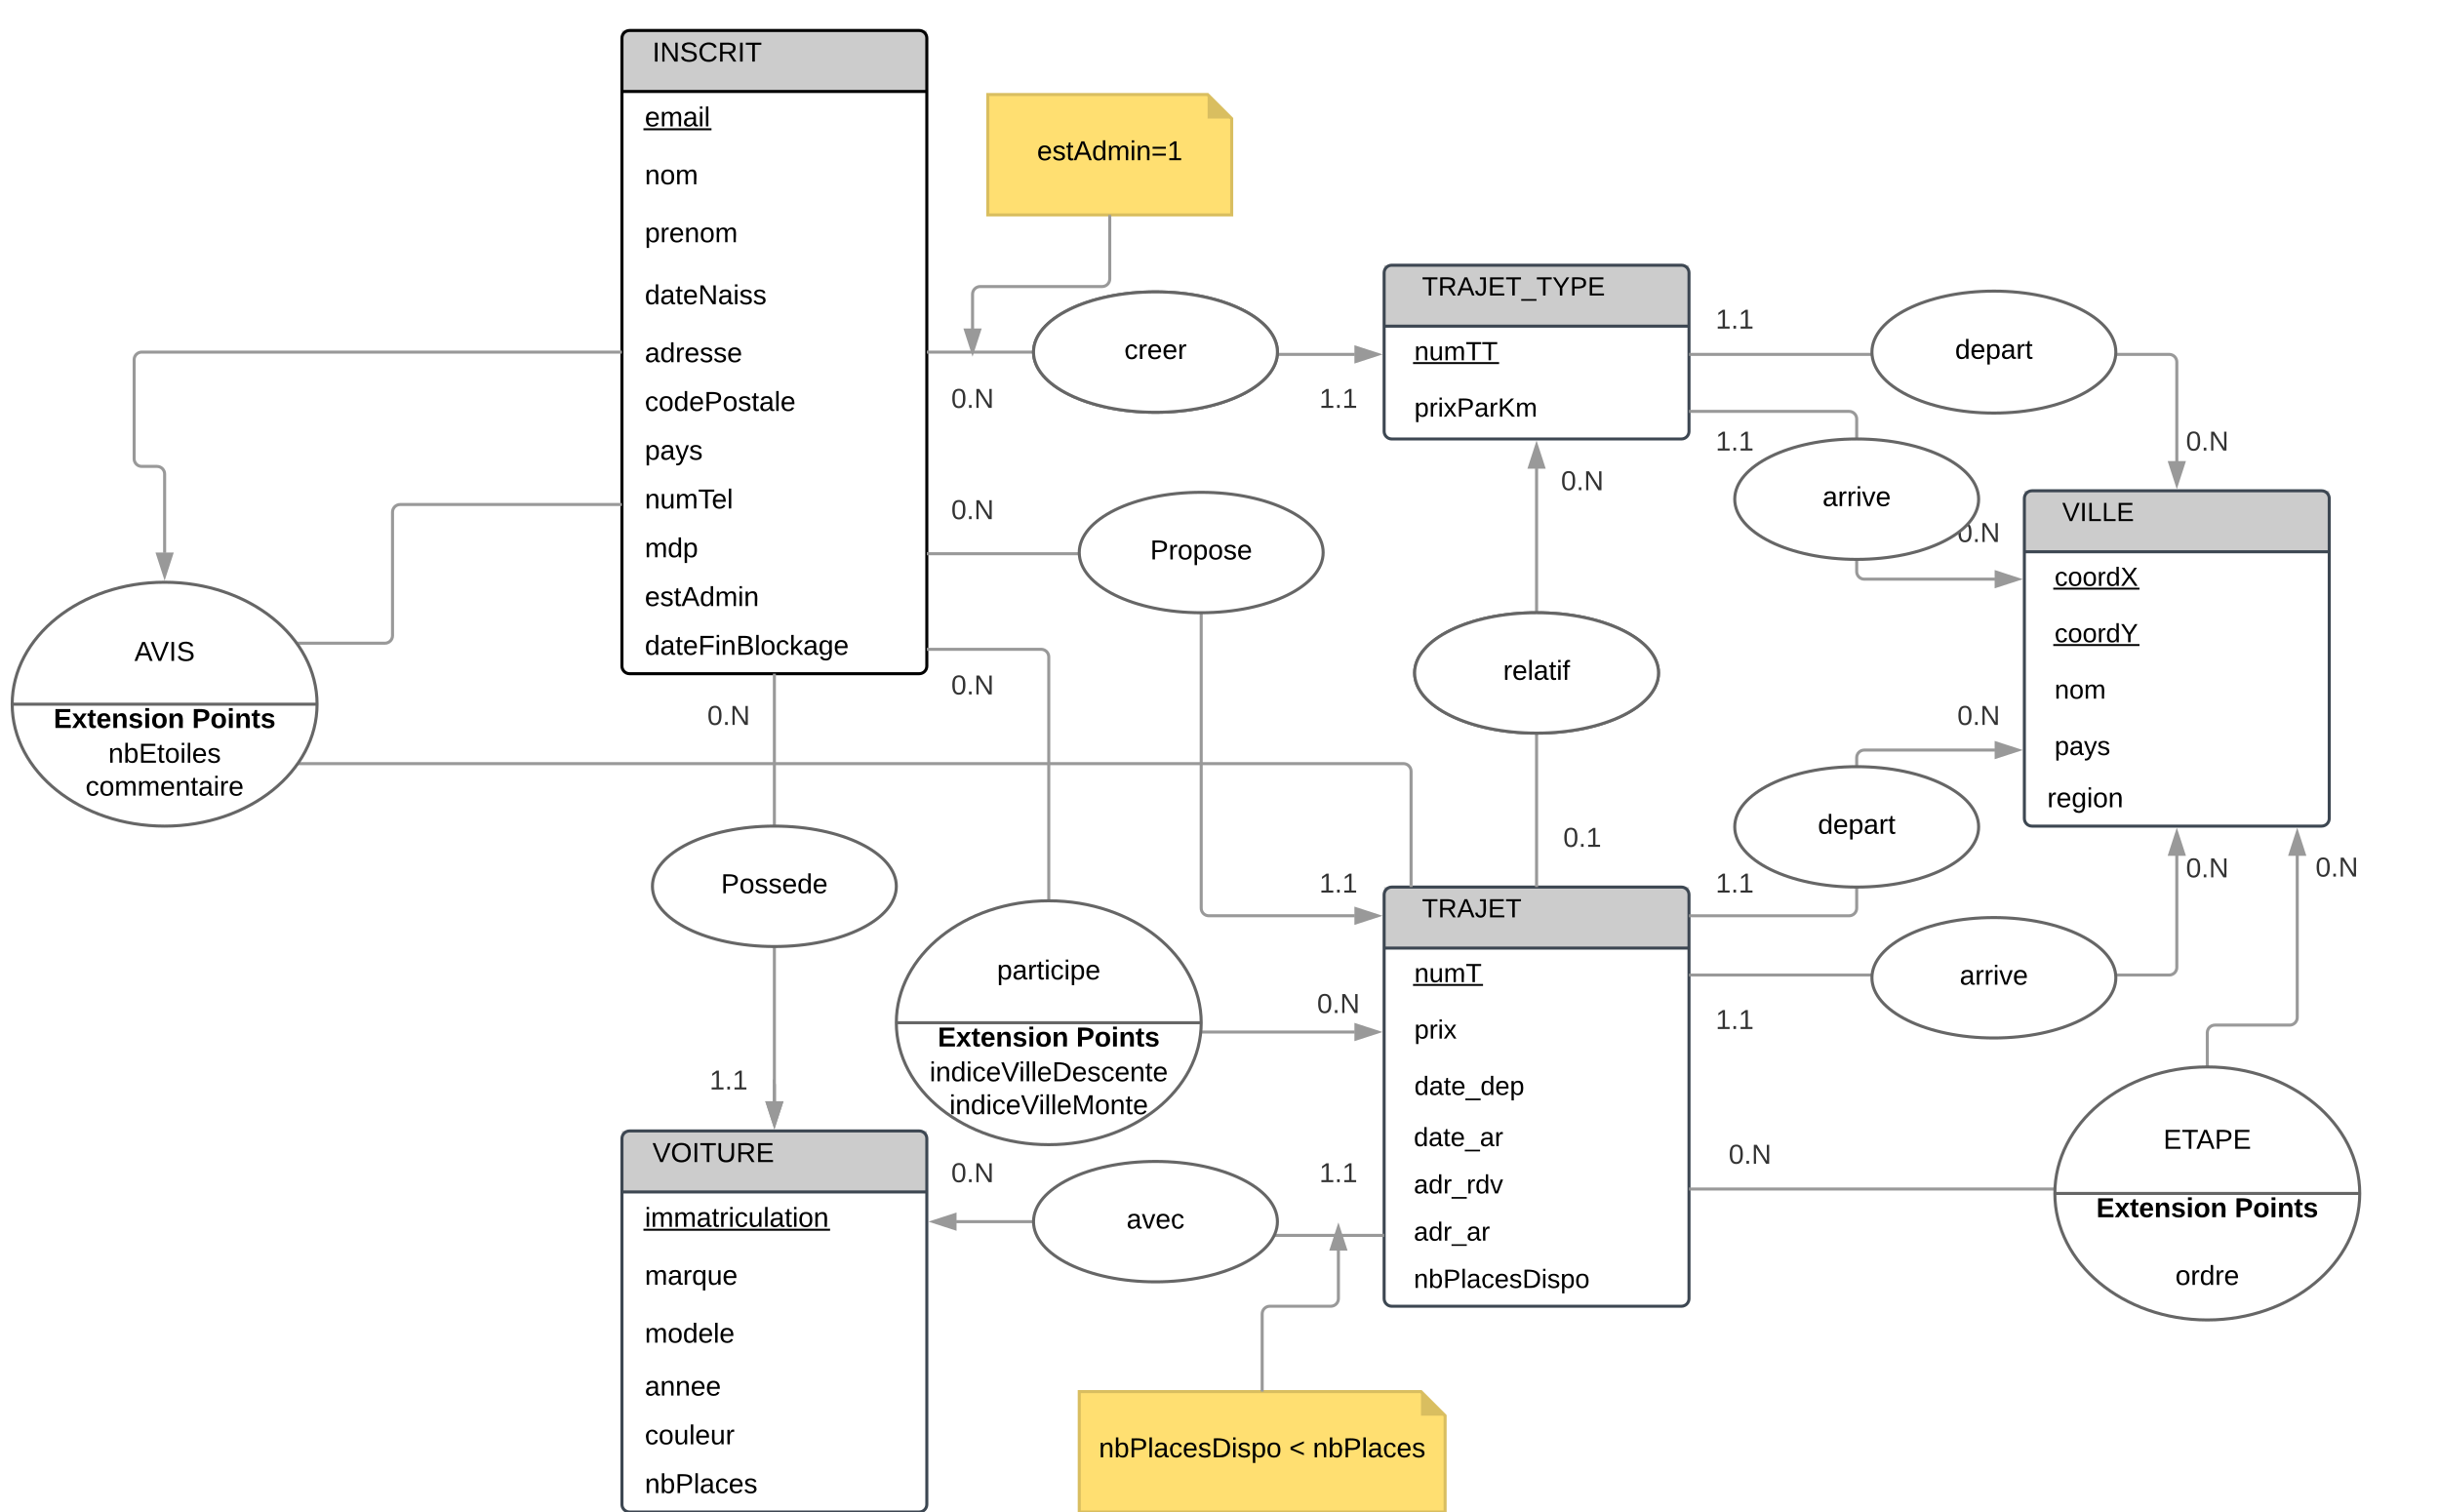 <svg xmlns="http://www.w3.org/2000/svg" xmlns:xlink="http://www.w3.org/1999/xlink" xmlns:lucid="lucid" width="1600" height="992"><g transform="translate(768 0)" lucid:page-tab-id="0_0"><path d="M0 0h448v528H0zM-360 25c0-2.76 2.24-5 5-5h190c2.76 0 5 2.24 5 5v412c0 2.76-2.24 5-5 5h-190c-2.76 0-5-2.24-5-5z" fill="#fff"/><path d="M-360 20h200v40h-200z" fill="#ccc"/><path d="M-360 25c0-2.76 2.24-5 5-5h190c2.76 0 5 2.24 5 5v412c0 2.76-2.24 5-5 5h-190c-2.76 0-5-2.24-5-5zM-360 60h200" stroke="#000" stroke-width="2" fill="none"/><use xlink:href="#a" transform="matrix(1,0,0,1,-350,20) translate(10 20.4)"/><use xlink:href="#b" transform="matrix(1,0,0,1,-355,62.5) translate(10 20.4)"/><use xlink:href="#c" transform="matrix(1,0,0,1,-355,100.5) translate(10 20.4)"/><use xlink:href="#d" transform="matrix(1,0,0,1,-355,138.5) translate(10 20.4)"/><use xlink:href="#e" transform="matrix(1,0,0,1,-355,176.5) translate(10 23.1)"/><use xlink:href="#f" transform="matrix(1,0,0,1,-355,214.5) translate(10 23.1)"/><use xlink:href="#g" transform="matrix(1,0,0,1,-355,252.5) translate(0 17.1)"/><use xlink:href="#h" transform="matrix(1,0,0,1,-355,252.5) translate(10 17.1)"/><use xlink:href="#g" transform="matrix(1,0,0,1,-355,284.5) translate(0 17.1)"/><use xlink:href="#i" transform="matrix(1,0,0,1,-355,284.5) translate(10 17.1)"/><use xlink:href="#g" transform="matrix(1,0,0,1,-355,316.5) translate(0 17.1)"/><use xlink:href="#j" transform="matrix(1,0,0,1,-355,316.5) translate(10 17.1)"/><use xlink:href="#g" transform="matrix(1,0,0,1,-355,348.5) translate(0 17.1)"/><use xlink:href="#k" transform="matrix(1,0,0,1,-355,348.5) translate(10 17.1)"/><use xlink:href="#g" transform="matrix(1,0,0,1,-355,380.5) translate(0 17.1)"/><use xlink:href="#l" transform="matrix(1,0,0,1,-355,380.5) translate(10 17.1)"/><use xlink:href="#g" transform="matrix(1,0,0,1,-355,412.5) translate(0 17.1)"/><use xlink:href="#m" transform="matrix(1,0,0,1,-355,412.5) translate(10 17.1)"/><path d="M140 587c0-2.76 2.24-5 5-5h190c2.76 0 5 2.24 5 5v265c0 2.76-2.24 5-5 5H145c-2.76 0-5-2.24-5-5z" fill="#fff"/><path d="M140 582h200v40H140z" fill="#ccc"/><path d="M140 587c0-2.76 2.24-5 5-5h190c2.76 0 5 2.24 5 5v265c0 2.76-2.24 5-5 5H145c-2.76 0-5-2.24-5-5zM140 622h200" stroke="#3d4752" stroke-width="2" fill="none"/><use xlink:href="#n" transform="matrix(1,0,0,1,150,582) translate(10 19.867)"/><use xlink:href="#o" transform="matrix(1,0,0,1,150,582) translate(14.815 19.867)"/><use xlink:href="#p" transform="matrix(1,0,0,1,145,624.5) translate(10 19.867)"/><use xlink:href="#q" transform="matrix(1,0,0,1,145,624.5) translate(14.815 19.867)"/><use xlink:href="#n" transform="matrix(1,0,0,1,145,661.5) translate(10 19.867)"/><use xlink:href="#r" transform="matrix(1,0,0,1,145,661.5) translate(14.815 19.867)"/><use xlink:href="#n" transform="matrix(1,0,0,1,145,698.5) translate(10 19.867)"/><use xlink:href="#s" transform="matrix(1,0,0,1,145,698.5) translate(14.815 19.867)"/><use xlink:href="#t" transform="matrix(1,0,0,1,145,735.5) translate(0 16.467)"/><use xlink:href="#u" transform="matrix(1,0,0,1,145,735.5) translate(14.444 16.467)"/><use xlink:href="#t" transform="matrix(1,0,0,1,145,766.5) translate(0 16.467)"/><use xlink:href="#v" transform="matrix(1,0,0,1,145,766.5) translate(14.444 16.467)"/><use xlink:href="#t" transform="matrix(1,0,0,1,145,797.5) translate(0 16.467)"/><use xlink:href="#w" transform="matrix(1,0,0,1,145,797.5) translate(14.444 16.467)"/><use xlink:href="#t" transform="matrix(1,0,0,1,145,828.5) translate(0 16.467)"/><use xlink:href="#x" transform="matrix(1,0,0,1,145,828.5) translate(14.444 16.467)"/><path d="M140 179c0-2.76 2.24-5 5-5h190c2.76 0 5 2.24 5 5v104c0 2.76-2.24 5-5 5H145c-2.76 0-5-2.24-5-5z" fill="#fff"/><path d="M140 174h200v40H140z" fill="#ccc"/><path d="M140 179c0-2.76 2.24-5 5-5h190c2.76 0 5 2.24 5 5v104c0 2.76-2.24 5-5 5H145c-2.76 0-5-2.24-5-5zM140 214h200" stroke="#3d4752" stroke-width="2" fill="none"/><use xlink:href="#n" transform="matrix(1,0,0,1,150,174) translate(10 19.867)"/><use xlink:href="#y" transform="matrix(1,0,0,1,150,174) translate(14.815 19.867)"/><use xlink:href="#p" transform="matrix(1,0,0,1,145,216.5) translate(10 19.867)"/><use xlink:href="#z" transform="matrix(1,0,0,1,145,216.5) translate(14.815 19.867)"/><use xlink:href="#n" transform="matrix(1,0,0,1,145,253.5) translate(10 19.867)"/><use xlink:href="#A" transform="matrix(1,0,0,1,145,253.5) translate(14.815 19.867)"/><path d="M-360 747c0-2.76 2.24-5 5-5h190c2.76 0 5 2.24 5 5v240c0 2.76-2.24 5-5 5h-190c-2.76 0-5-2.24-5-5z" fill="#fff"/><path d="M-360 742h200v40h-200z" fill="#ccc"/><path d="M-360 747c0-2.76 2.24-5 5-5h190c2.76 0 5 2.24 5 5v240c0 2.76-2.24 5-5 5h-190c-2.76 0-5-2.24-5-5zM-360 782h200" stroke="#3d4752" stroke-width="2" fill="none"/><use xlink:href="#B" transform="matrix(1,0,0,1,-350,742) translate(10 20.4)"/><use xlink:href="#C" transform="matrix(1,0,0,1,-355,784.5) translate(10 20.4)"/><use xlink:href="#D" transform="matrix(1,0,0,1,-355,822.5) translate(10 20.4)"/><use xlink:href="#E" transform="matrix(1,0,0,1,-355,860.5) translate(10 20.4)"/><use xlink:href="#g" transform="matrix(1,0,0,1,-355,898.5) translate(0 17.1)"/><use xlink:href="#F" transform="matrix(1,0,0,1,-355,898.5) translate(10 17.1)"/><use xlink:href="#g" transform="matrix(1,0,0,1,-355,930.5) translate(0 17.1)"/><use xlink:href="#G" transform="matrix(1,0,0,1,-355,930.5) translate(10 17.1)"/><use xlink:href="#g" transform="matrix(1,0,0,1,-355,962.5) translate(0 17.1)"/><use xlink:href="#H" transform="matrix(1,0,0,1,-355,962.5) translate(10 17.1)"/><path d="M560 327c0-2.76 2.24-5 5-5h190c2.76 0 5 2.24 5 5v210c0 2.76-2.24 5-5 5H565c-2.76 0-5-2.24-5-5z" fill="#fff"/><path d="M560 322h200v40H560z" fill="#ccc"/><path d="M560 327c0-2.76 2.24-5 5-5h190c2.76 0 5 2.24 5 5v210c0 2.76-2.24 5-5 5H565c-2.76 0-5-2.24-5-5zM560 362h200" stroke="#3d4752" stroke-width="2" fill="none"/><use xlink:href="#n" transform="matrix(1,0,0,1,570,322) translate(10 19.867)"/><use xlink:href="#I" transform="matrix(1,0,0,1,570,322) translate(14.815 19.867)"/><use xlink:href="#p" transform="matrix(1,0,0,1,565,364.5) translate(10 19.867)"/><use xlink:href="#J" transform="matrix(1,0,0,1,565,364.5) translate(14.815 19.867)"/><use xlink:href="#p" transform="matrix(1,0,0,1,565,401.5) translate(10 19.867)"/><use xlink:href="#K" transform="matrix(1,0,0,1,565,401.5) translate(14.815 19.867)"/><use xlink:href="#n" transform="matrix(1,0,0,1,565,438.5) translate(10 19.867)"/><use xlink:href="#L" transform="matrix(1,0,0,1,565,438.5) translate(14.815 19.867)"/><use xlink:href="#n" transform="matrix(1,0,0,1,565,475.5) translate(10 19.867)"/><use xlink:href="#M" transform="matrix(1,0,0,1,565,475.5) translate(14.815 19.867)"/><use xlink:href="#g" transform="matrix(1,0,0,1,565,512.5) translate(0 17.1)"/><use xlink:href="#N" transform="matrix(1,0,0,1,565,512.5) translate(10 17.1)"/><path d="M-260 443v279.76" stroke="#999" stroke-width="2" fill="none"/><path d="M-259 443h-2v-1h2zM-260 737.76l-4.64-14.26h9.28z" fill="#999"/><path d="M-260 741l-6-18.5h12zm-3.26-16.5l3.26 10.03 3.26-10.03z" fill="#999"/><path d="M-180 581.5c0 21.82-35.82 39.5-80 39.5s-80-17.68-80-39.5 35.82-39.5 80-39.5 80 17.68 80 39.5z" stroke="#666" stroke-width="2" fill="#fff"/><use xlink:href="#O" transform="matrix(1,0,0,1,-340,542) translate(45.005 44.025)"/><path d="M-320 447c0-2.76 2.24-5 5-5h50c2.76 0 5 2.24 5 5v50c0 2.76-2.24 5-5 5h-50c-2.76 0-5-2.24-5-5z" stroke="#000" stroke-opacity="0" stroke-width="2" fill="#fff" fill-opacity="0"/><use xlink:href="#P" transform="matrix(1,0,0,1,-315,447) translate(11.025 28.6)"/><path d="M-320 686.2c0-2.76 2.24-5 5-5h50c2.76 0 5 2.24 5 5v50c0 2.76-2.24 5-5 5h-50c-2.76 0-5-2.24-5-5z" stroke="#000" stroke-opacity="0" stroke-width="2" fill="#fff" fill-opacity="0"/><use xlink:href="#Q" transform="matrix(1,0,0,1,-315,686.2) translate(12.5 28.6)"/><path d="M-260 711.2v11.56" stroke="#999" stroke-width="2" fill="none"/><path d="M-260 711.2h-1v-3h1zM-260 737.76l-4.64-14.26h9.28z" fill="#999"/><path d="M-260 741l-6-18.5h12zm-3.26-16.5l3.26 10.03 3.26-10.03z" fill="#999"/><path d="M-159 231h148.24c.42 0 .76.34.76.76s.34.75.76.75h130" stroke="#999" stroke-width="2" fill="none"/><path d="M-159 232h-1v-2h1zM135.76 232.5l-14.26 4.65v-9.27z" fill="#999"/><path d="M139 232.5l-18.5 6.03V226.5zm-16.5 3.27l10.03-3.26-10.03-3.24z" fill="#999"/><path d="M70 231c0 21.82-35.82 39.5-80 39.5s-80-17.68-80-39.5 35.82-39.5 80-39.5 80 17.68 80 39.5z" stroke="#666" stroke-width="2" fill="#fff"/><use xlink:href="#R" transform="matrix(1,0,0,1,-90,191.5) translate(59.555 44.025)"/><path d="M-160 239c0-2.76 2.24-5 5-5h50c2.76 0 5 2.24 5 5v50c0 2.76-2.24 5-5 5h-50c-2.76 0-5-2.24-5-5z" stroke="#000" stroke-opacity="0" stroke-width="2" fill="#fff" fill-opacity="0"/><use xlink:href="#P" transform="matrix(1,0,0,1,-155,239) translate(11.025 28.6)"/><path d="M80 239c0-2.76 2.24-5 5-5h50c2.76 0 5 2.24 5 5v50c0 2.76-2.24 5-5 5H85c-2.76 0-5-2.24-5-5z" stroke="#000" stroke-opacity="0" stroke-width="2" fill="#fff" fill-opacity="0"/><use xlink:href="#Q" transform="matrix(1,0,0,1,85,239) translate(12.5 28.6)"/><path d="M-120 62H24.2L40 77.8V141h-160z" stroke="#d9be60" stroke-width="2" fill="#ffdf71"/><path d="M24.2 62L40 77.8H24.2z" fill="#d9be60"/><use xlink:href="#S" transform="matrix(1,0,0,1,-115,67) translate(27.3 38.1)"/><path d="M-40 142v41c0 2.76-2.24 5-5 5h-80c-2.76 0-5 2.24-5 5v22.76" stroke="#999" stroke-width="2" fill="none"/><path d="M-39 142h-2v-1h2zM-130 230.76l-4.64-14.26h9.28z" fill="#999"/><path d="M-130 234l-6-18.5h12zm-3.26-16.5l3.26 10.03 3.26-10.03z" fill="#999"/><path d="M240 581V307.24" stroke="#999" stroke-width="2" fill="none"/><path d="M241 582h-2v-1h2zM244.64 306.5h-9.28l4.64-14.26z" fill="#999"/><path d="M246 307.5h-12l6-18.5zm-9.26-2h6.52L240 295.47z" fill="#999"/><path d="M70 231c0 21.82-35.82 39.5-80 39.5s-80-17.68-80-39.5 35.82-39.5 80-39.5 80 17.68 80 39.5z" stroke="#666" stroke-width="2" fill="#fff"/><use xlink:href="#R" transform="matrix(1,0,0,1,-90,191.5) translate(59.555 44.025)"/><path d="M320 441.5c0 21.82-35.82 39.5-80 39.5s-80-17.68-80-39.5 35.82-39.5 80-39.5 80 17.68 80 39.5z" stroke="#666" stroke-width="2" fill="#fff"/><use xlink:href="#T" transform="matrix(1,0,0,1,160,402) translate(58.08 44.025)"/><path d="M240 293c0-2.76 2.24-5 5-5h50c2.76 0 5 2.24 5 5v50c0 2.76-2.24 5-5 5h-50c-2.76 0-5-2.24-5-5z" stroke="#000" stroke-opacity="0" stroke-width="2" fill="#fff" fill-opacity="0"/><use xlink:href="#P" transform="matrix(1,0,0,1,245,293) translate(11.025 28.6)"/><path d="M240 527c0-2.76 2.24-5 5-5h50c2.76 0 5 2.24 5 5v50c0 2.76-2.24 5-5 5h-50c-2.76 0-5-2.24-5-5z" stroke="#000" stroke-opacity="0" stroke-width="2" fill="#fff" fill-opacity="0"/><use xlink:href="#U" transform="matrix(1,0,0,1,245,527) translate(12.5 28.6)"/><path d="M341 232.5h314c2.76 0 5 2.25 5 5v65.26" stroke="#999" stroke-width="2" fill="none"/><path d="M341 233.5h-1v-2h1zM660 317.76l-4.64-14.26h9.28z" fill="#999"/><path d="M660 321l-6-18.5h12zm-3.26-16.5l3.26 10.03 3.26-10.03z" fill="#999"/><path d="M341 269.9h104c2.76 0 5 2.22 5 5v100.08c0 2.77 2.24 5 5 5h85.76" stroke="#999" stroke-width="2" fill="none"/><path d="M341 270.9h-1v-2h1zM555.76 380l-14.26 4.62v-9.27z" fill="#999"/><path d="M559 380l-18.5 6v-12.03zm-16.5 3.24l10.03-3.25-10.03-3.27z" fill="#999"/><path d="M341 600.83h104c2.76 0 5-2.24 5-5V497.1c0-2.77 2.24-5 5-5h85.76" stroke="#999" stroke-width="2" fill="none"/><path d="M341 601.83h-1v-2h1zM555.76 492.1l-14.26 4.63v-9.27z" fill="#999"/><path d="M559 492.1l-18.5 6V486.1zm-16.5 3.25l10.03-3.25-10.03-3.26z" fill="#999"/><path d="M341 639.7h314c2.76 0 5-2.23 5-5v-73.46" stroke="#999" stroke-width="2" fill="none"/><path d="M341 640.7h-1v-2h1zM664.64 560.5h-9.28l4.64-14.26z" fill="#999"/><path d="M666 561.5h-12l6-18.5zm-9.26-2h6.52L660 549.47z" fill="#999"/><path d="M340 267c0-2.76 2.24-5 5-5h50c2.76 0 5 2.24 5 5v50c0 2.76-2.24 5-5 5h-50c-2.76 0-5-2.24-5-5z" stroke="#000" stroke-opacity="0" stroke-width="2" fill="#fff" fill-opacity="0"/><use xlink:href="#Q" transform="matrix(1,0,0,1,345,267) translate(12.5 28.6)"/><path d="M340 187c0-2.76 2.24-5 5-5h50c2.76 0 5 2.24 5 5v50c0 2.76-2.24 5-5 5h-50c-2.76 0-5-2.24-5-5z" stroke="#000" stroke-opacity="0" stroke-width="2" fill="#fff" fill-opacity="0"/><use xlink:href="#Q" transform="matrix(1,0,0,1,345,187) translate(12.5 28.6)"/><path d="M340 557c0-2.76 2.24-5 5-5h50c2.76 0 5 2.24 5 5v50c0 2.76-2.24 5-5 5h-50c-2.76 0-5-2.24-5-5z" stroke="#000" stroke-opacity="0" stroke-width="2" fill="#fff" fill-opacity="0"/><use xlink:href="#Q" transform="matrix(1,0,0,1,345,557) translate(12.5 28.6)"/><path d="M340 647c0-2.76 2.24-5 5-5h50c2.76 0 5 2.24 5 5v48.4c0 2.76-2.24 5-5 5h-50c-2.76 0-5-2.24-5-5z" stroke="#000" stroke-opacity="0" stroke-width="2" fill="#fff" fill-opacity="0"/><use xlink:href="#Q" transform="matrix(1,0,0,1,345,647) translate(12.5 28.1)"/><path d="M500 327c0-2.76 2.24-5 5-5h50c2.76 0 5 2.24 5 5v50c0 2.76-2.24 5-5 5h-50c-2.76 0-5-2.24-5-5z" stroke="#000" stroke-opacity="0" stroke-width="2" fill="#fff" fill-opacity="0"/><use xlink:href="#P" transform="matrix(1,0,0,1,505,327) translate(11.025 28.6)"/><path d="M650 267c0-2.76 2.24-5 5-5h50c2.76 0 5 2.24 5 5v50c0 2.76-2.24 5-5 5h-50c-2.76 0-5-2.24-5-5z" stroke="#000" stroke-opacity="0" stroke-width="2" fill="#fff" fill-opacity="0"/><use xlink:href="#P" transform="matrix(1,0,0,1,655,267) translate(11.025 28.6)"/><path d="M650 547c0-2.76 2.24-5 5-5h50c2.76 0 5 2.24 5 5v50c0 2.76-2.24 5-5 5h-50c-2.76 0-5-2.24-5-5z" stroke="#000" stroke-opacity="0" stroke-width="2" fill="#fff" fill-opacity="0"/><use xlink:href="#P" transform="matrix(1,0,0,1,655,547) translate(11.025 28.6)"/><path d="M320 441.5c0 21.82-35.82 39.5-80 39.5s-80-17.68-80-39.5 35.82-39.5 80-39.5 80 17.68 80 39.5z" stroke="#666" stroke-width="2" fill="#fff"/><use xlink:href="#T" transform="matrix(1,0,0,1,160,402) translate(58.08 44.025)"/><path d="M530 327.5c0 21.82-35.82 39.5-80 39.5s-80-17.68-80-39.5 35.82-39.5 80-39.5 80 17.68 80 39.5z" stroke="#666" stroke-width="2" fill="#fff"/><use xlink:href="#V" transform="matrix(1,0,0,1,370,288) translate(57.58 44.025)"/><path d="M500 447c0-2.76 2.24-5 5-5h50c2.76 0 5 2.24 5 5v50c0 2.76-2.24 5-5 5h-50c-2.76 0-5-2.24-5-5z" stroke="#000" stroke-opacity="0" stroke-width="2" fill="#fff" fill-opacity="0"/><use xlink:href="#P" transform="matrix(1,0,0,1,505,447) translate(11.025 28.6)"/><path d="M530 542.5c0 21.82-35.82 39.5-80 39.5s-80-17.68-80-39.5 35.82-39.5 80-39.5 80 17.68 80 39.5z" stroke="#666" stroke-width="2" fill="#fff"/><use xlink:href="#W" transform="matrix(1,0,0,1,370,503) translate(54.53 44.025)"/><path d="M620 641.5c0 21.82-35.82 39.5-80 39.5s-80-17.68-80-39.5 35.82-39.5 80-39.5 80 17.68 80 39.5z" stroke="#666" stroke-width="2" fill="#fff"/><use xlink:href="#V" transform="matrix(1,0,0,1,460,602) translate(57.58 44.025)"/><path d="M620 231c0 22.1-35.82 40-80 40s-80-17.9-80-40 35.82-40 80-40 80 17.9 80 40z" stroke="#666" stroke-width="2" fill="#fff"/><use xlink:href="#W" transform="matrix(1,0,0,1,460,191) translate(54.53 44.4)"/><path d="M139 810.5H-5.5c-2.5 0-4.5-2-4.5-4.5s-2-4.5-4.5-4.5h-126.26" stroke="#999" stroke-width="2" fill="none"/><path d="M140 811.5h-1v-2h1zM-141.5 806.14l-14.26-4.64 14.26-4.64z" fill="#999"/><path d="M-140.5 807.5l-18.5-6 18.5-6zm-12.03-6l10.03 3.26v-6.52z" fill="#999"/><path d="M70 801.5c0 21.82-35.82 39.5-80 39.5s-80-17.68-80-39.5S-54.18 762-10 762s80 17.68 80 39.5z" stroke="#666" stroke-width="2" fill="#fff"/><use xlink:href="#X" transform="matrix(1,0,0,1,-90,762) translate(61.005 44.025)"/><path d="M-60 913h224.2l15.8 15.8V992H-60z" stroke="#d9be60" stroke-width="2" fill="#ffdf71"/><path d="M164.2 913l15.8 15.8h-15.8z" fill="#d9be60"/><use xlink:href="#Y" transform="matrix(1,0,0,1,-55,918) translate(7.85 38.1)"/><use xlink:href="#Z" transform="matrix(1,0,0,1,-55,918) translate(132.7 38.1)"/><use xlink:href="#H" transform="matrix(1,0,0,1,-55,918) translate(148.2 38.1)"/><path d="M60 912v-50c0-2.76 2.24-5 5-5h40c2.76 0 5-2.24 5-5v-31.76" stroke="#999" stroke-width="2" fill="none"/><path d="M61 913h-2v-1h2zM114.64 819.5h-9.28l4.64-14.26z" fill="#999"/><path d="M116 820.5h-12l6-18.5zm-9.26-2h6.52L110 808.47z" fill="#999"/><path d="M-160 747c0-2.76 2.24-5 5-5h50c2.76 0 5 2.24 5 5v50c0 2.76-2.24 5-5 5h-50c-2.76 0-5-2.24-5-5z" stroke="#000" stroke-opacity="0" stroke-width="2" fill="#fff" fill-opacity="0"/><use xlink:href="#P" transform="matrix(1,0,0,1,-155,747) translate(11.025 28.6)"/><path d="M80 747c0-2.76 2.24-5 5-5h50c2.76 0 5 2.24 5 5v50c0 2.76-2.24 5-5 5H85c-2.76 0-5-2.24-5-5z" stroke="#000" stroke-opacity="0" stroke-width="2" fill="#fff" fill-opacity="0"/><use xlink:href="#Q" transform="matrix(1,0,0,1,85,747) translate(12.5 28.6)"/><path d="M-159 363.3H15c2.76 0 5 2.25 5 5v227.52c0 2.77 2.24 5 5 5h95.76" stroke="#999" stroke-width="2" fill="none"/><path d="M-159 364.3h-1v-2h1zM135.76 600.83l-14.26 4.63v-9.27z" fill="#999"/><path d="M139 600.83l-18.5 6v-12.02zm-16.5 3.25l10.03-3.25-10.03-3.26z" fill="#999"/><path d="M-160 426h75c2.76 0 5 2.24 5 5v241.08c0 2.76 2.24 5 5 5h195.76" stroke="#999" stroke-width="2" fill="none"/><path fill="#999"/><path d="M135.76 677.08l-14.26 4.64v-9.28z" fill="#999"/><path d="M139 677.08l-18.5 6v-12zm-16.5 3.26l10.03-3.26-10.03-3.26z" fill="#999"/><path d="M100 362.5c0 21.82-35.82 39.5-80 39.5s-80-17.68-80-39.5S-24.18 323 20 323s80 17.68 80 39.5z" stroke="#666" stroke-width="2" fill="#fff"/><use xlink:href="#aa" transform="matrix(1,0,0,1,-60,323) translate(46.53 44.025)"/><path d="M-160 427c0-2.76 2.24-5 5-5h50c2.76 0 5 2.24 5 5v50c0 2.76-2.24 5-5 5h-50c-2.76 0-5-2.24-5-5z" stroke="#000" stroke-opacity="0" stroke-width="2" fill="#fff" fill-opacity="0"/><use xlink:href="#P" transform="matrix(1,0,0,1,-155,427) translate(11.025 28.6)"/><path d="M80 636c0-2.76 2.24-5 5-5h50c2.76 0 5 2.24 5 5v50c0 2.76-2.24 5-5 5H85c-2.76 0-5-2.24-5-5z" stroke="#000" stroke-opacity="0" stroke-width="2" fill="#fff" fill-opacity="0"/><use xlink:href="#P" transform="matrix(1,0,0,1,85,636) translate(11.025 28.6)"/><path d="M341 780.1h334c2.76 0 5-2.24 5-5v-97.55c0-2.76 2.24-5 5-5h49c2.76 0 5-2.24 5-5v-106.3" stroke="#999" stroke-width="2" fill="none"/><path d="M341 781.1h-1v-2h1zM743.64 560.5h-9.28l4.64-14.26z" fill="#999"/><path d="M745 561.5h-12l6-18.5zm-9.26-2h6.52L739 549.47z" fill="#999"/><path d="M350 735.4c0-2.76 2.24-5 5-5h50c2.76 0 5 2.24 5 5v48.4c0 2.76-2.24 5-5 5h-50c-2.76 0-5-2.24-5-5z" stroke="#000" stroke-opacity="0" stroke-width="2" fill="#fff" fill-opacity="0"/><use xlink:href="#P" transform="matrix(1,0,0,1,355,735.4) translate(11.025 28.1)"/><path d="M735 547c0-2.76 2.24-5 5-5h50c2.76 0 5 2.24 5 5v48.4c0 2.76-2.24 5-5 5h-50c-2.76 0-5-2.24-5-5z" stroke="#000" stroke-opacity="0" stroke-width="2" fill="#fff" fill-opacity="0"/><g><use xlink:href="#P" transform="matrix(1,0,0,1,740,547) translate(11.025 28.1)"/></g><path d="M157.67 581v-75c0-2.76-2.24-5-5-5h-794.43" stroke="#999" stroke-width="2" fill="none"/><path d="M158.67 582h-2v-1h2z" fill="#999"/><path d="M-656.76 501l14.26-4.64v9.28z" stroke="#999" stroke-width="2" fill="#999"/><path d="M-361 231h-314c-2.76 0-5 2.24-5 5v65c0 2.76 2.24 5 5 5h10c2.76 0 5 2.24 5 5v51.76" stroke="#999" stroke-width="2" fill="none"/><path d="M-360 232h-1v-2h1zM-660 377.76l-4.64-14.26h9.28z" fill="#999"/><path d="M-660 381l-6-18.5h12zm-3.26-16.5l3.26 10.03 3.26-10.03z" fill="#999"/><path d="M-361 331h-144.5c-2.76 0-5 2.23-5 5v81c0 2.76-2.24 5-5 5h-126.26" stroke="#999" stroke-width="2" fill="none"/><path d="M-360 332h-1v-2h1z" fill="#999"/><path d="M-656.76 422l14.26-4.64v9.28z" stroke="#999" stroke-width="2" fill="#999"/><path d="M-560 462c0 44.18-44.77 80-100 80s-100-35.82-100-80 44.77-80 100-80 100 35.82 100 80zm-200 0h200" stroke="#666" stroke-width="2" fill="#fff"/><g><use xlink:href="#ab" transform="matrix(1,0,0,1,-730,398) translate(50.175 35.6)"/></g><g><use xlink:href="#ac" transform="matrix(1,0,0,1,-730,486) translate(33.05 14.4)"/><use xlink:href="#ad" transform="matrix(1,0,0,1,-730,486) translate(18.1 36)"/></g><g><use xlink:href="#ae" transform="matrix(1,0,0,1,-760,462) translate(27.175 15.6)"/><use xlink:href="#af" transform="matrix(1,0,0,1,-760,462) translate(117.975 15.6)"/></g><path d="M780 783c0 45.84-44.77 83-100 83s-100-37.16-100-83 44.77-83 100-83 100 37.16 100 83zm-200 0h200" stroke="#666" stroke-width="2" fill="#fff"/><g><use xlink:href="#ag" transform="matrix(1,0,0,1,610,716.6) translate(41.2 37.1)"/></g><g><use xlink:href="#ah" transform="matrix(1,0,0,1,610,807) translate(70 14.4)"/><use xlink:href="#ai" transform="matrix(1,0,0,1,610,807) translate(49.05 36)"/></g><g><use xlink:href="#ae" transform="matrix(1,0,0,1,580,783) translate(27.175 15.6)"/><use xlink:href="#af" transform="matrix(1,0,0,1,580,783) translate(117.975 15.6)"/></g><path d="M-160 312c0-2.76 2.24-5 5-5h50c2.76 0 5 2.24 5 5v50c0 2.76-2.24 5-5 5h-50c-2.76 0-5-2.24-5-5z" stroke="#000" stroke-opacity="0" stroke-width="2" fill="#fff" fill-opacity="0"/><g><use xlink:href="#P" transform="matrix(1,0,0,1,-155,312) translate(11.025 28.6)"/></g><path d="M80 557c0-2.76 2.24-5 5-5h50c2.76 0 5 2.24 5 5v50c0 2.76-2.24 5-5 5H85c-2.76 0-5-2.24-5-5z" stroke="#000" stroke-opacity="0" stroke-width="2" fill="#fff" fill-opacity="0"/><g><use xlink:href="#Q" transform="matrix(1,0,0,1,85,557) translate(12.5 28.6)"/></g><path d="M20 671c0 44.18-44.77 80-100 80s-100-35.82-100-80 44.77-80 100-80 100 35.82 100 80zm-200 0H20" stroke="#666" stroke-width="2" fill="#fff"/><g><use xlink:href="#aj" transform="matrix(1,0,0,1,-150,607) translate(36.075 35.6)"/></g><g><use xlink:href="#ak" transform="matrix(1,0,0,1,-150,695) translate(-8.175 14.4)"/><use xlink:href="#al" transform="matrix(1,0,0,1,-150,695) translate(4.825 36)"/></g><g><use xlink:href="#ae" transform="matrix(1,0,0,1,-180,671) translate(27.175 15.6)"/><use xlink:href="#af" transform="matrix(1,0,0,1,-180,671) translate(117.975 15.6)"/></g><defs><path d="M33 0v-248h34V0H33" id="am"/><path d="M190 0L58-211 59 0H30v-248h39L202-35l-2-213h31V0h-41" id="an"/><path d="M185-189c-5-48-123-54-124 2 14 75 158 14 163 119 3 78-121 87-175 55-17-10-28-26-33-46l33-7c5 56 141 63 141-1 0-78-155-14-162-118-5-82 145-84 179-34 5 7 8 16 11 25" id="ao"/><path d="M212-179c-10-28-35-45-73-45-59 0-87 40-87 99 0 60 29 101 89 101 43 0 62-24 78-52l27 14C228-24 195 4 139 4 59 4 22-46 18-125c-6-104 99-153 187-111 19 9 31 26 39 46" id="ap"/><path d="M233-177c-1 41-23 64-60 70L243 0h-38l-65-103H63V0H30v-248c88 3 205-21 203 71zM63-129c60-2 137 13 137-47 0-61-80-42-137-45v92" id="aq"/><path d="M127-220V0H93v-220H8v-28h204v28h-85" id="ar"/><g id="a"><use transform="matrix(0.05,0,0,0.05,0,0)" xlink:href="#am"/><use transform="matrix(0.05,0,0,0.05,5,0)" xlink:href="#an"/><use transform="matrix(0.05,0,0,0.05,17.95,0)" xlink:href="#ao"/><use transform="matrix(0.05,0,0,0.05,29.95,0)" xlink:href="#ap"/><use transform="matrix(0.05,0,0,0.05,42.9,0)" xlink:href="#aq"/><use transform="matrix(0.05,0,0,0.05,55.85,0)" xlink:href="#am"/><use transform="matrix(0.05,0,0,0.05,60.85,0)" xlink:href="#ar"/></g><path d="M100-194c63 0 86 42 84 106H49c0 40 14 67 53 68 26 1 43-12 49-29l28 8c-11 28-37 45-77 45C44 4 14-33 15-96c1-61 26-98 85-98zm52 81c6-60-76-77-97-28-3 7-6 17-6 28h103" id="as"/><path d="M210-169c-67 3-38 105-44 169h-31v-121c0-29-5-50-35-48C34-165 62-65 56 0H25l-1-190h30c1 10-1 24 2 32 10-44 99-50 107 0 11-21 27-35 58-36 85-2 47 119 55 194h-31v-121c0-29-5-49-35-48" id="at"/><path d="M141-36C126-15 110 5 73 4 37 3 15-17 15-53c-1-64 63-63 125-63 3-35-9-54-41-54-24 1-41 7-42 31l-33-3c5-37 33-52 76-52 45 0 72 20 72 64v82c-1 20 7 32 28 27v20c-31 9-61-2-59-35zM48-53c0 20 12 33 32 33 41-3 63-29 60-74-43 2-92-5-92 41" id="au"/><path d="M24-231v-30h32v30H24zM24 0v-190h32V0H24" id="av"/><path d="M24 0v-261h32V0H24" id="aw"/><g id="b"><use transform="matrix(0.05,0,0,0.05,0,0)" xlink:href="#as"/><use transform="matrix(0.05,0,0,0.05,10,0)" xlink:href="#at"/><use transform="matrix(0.05,0,0,0.05,24.95,0)" xlink:href="#au"/><use transform="matrix(0.05,0,0,0.05,34.95,0)" xlink:href="#av"/><use transform="matrix(0.05,0,0,0.05,38.9,0)" xlink:href="#aw"/><path d="M-.9 1.25h44.65v1.32H-.9z"/></g><path d="M117-194c89-4 53 116 60 194h-32v-121c0-31-8-49-39-48C34-167 62-67 57 0H25l-1-190h30c1 10-1 24 2 32 11-22 29-35 61-36" id="ax"/><path d="M100-194c62-1 85 37 85 99 1 63-27 99-86 99S16-35 15-95c0-66 28-99 85-99zM99-20c44 1 53-31 53-75 0-43-8-75-51-75s-53 32-53 75 10 74 51 75" id="ay"/><g id="c"><use transform="matrix(0.05,0,0,0.05,0,0)" xlink:href="#ax"/><use transform="matrix(0.05,0,0,0.05,10,0)" xlink:href="#ay"/><use transform="matrix(0.05,0,0,0.05,20,0)" xlink:href="#at"/></g><path d="M115-194c55 1 70 41 70 98S169 2 115 4C84 4 66-9 55-30l1 105H24l-1-265h31l2 30c10-21 28-34 59-34zm-8 174c40 0 45-34 45-75s-6-73-45-74c-42 0-51 32-51 76 0 43 10 73 51 73" id="az"/><path d="M114-163C36-179 61-72 57 0H25l-1-190h30c1 12-1 29 2 39 6-27 23-49 58-41v29" id="aA"/><g id="d"><use transform="matrix(0.05,0,0,0.05,0,0)" xlink:href="#az"/><use transform="matrix(0.05,0,0,0.05,10,0)" xlink:href="#aA"/><use transform="matrix(0.05,0,0,0.05,15.95,0)" xlink:href="#as"/><use transform="matrix(0.05,0,0,0.05,25.95,0)" xlink:href="#ax"/><use transform="matrix(0.05,0,0,0.05,35.95,0)" xlink:href="#ay"/><use transform="matrix(0.05,0,0,0.05,45.95,0)" xlink:href="#at"/></g><path d="M85-194c31 0 48 13 60 33l-1-100h32l1 261h-30c-2-10 0-23-3-31C134-8 116 4 85 4 32 4 16-35 15-94c0-66 23-100 70-100zm9 24c-40 0-46 34-46 75 0 40 6 74 45 74 42 0 51-32 51-76 0-42-9-74-50-73" id="aB"/><path d="M59-47c-2 24 18 29 38 22v24C64 9 27 4 27-40v-127H5v-23h24l9-43h21v43h35v23H59v120" id="aC"/><path d="M135-143c-3-34-86-38-87 0 15 53 115 12 119 90S17 21 10-45l28-5c4 36 97 45 98 0-10-56-113-15-118-90-4-57 82-63 122-42 12 7 21 19 24 35" id="aD"/><g id="e"><use transform="matrix(0.05,0,0,0.05,0,0)" xlink:href="#aB"/><use transform="matrix(0.05,0,0,0.05,10,0)" xlink:href="#au"/><use transform="matrix(0.05,0,0,0.05,20,0)" xlink:href="#aC"/><use transform="matrix(0.05,0,0,0.05,25,0)" xlink:href="#as"/><use transform="matrix(0.05,0,0,0.05,35,0)" xlink:href="#an"/><use transform="matrix(0.05,0,0,0.05,47.95,0)" xlink:href="#au"/><use transform="matrix(0.05,0,0,0.05,57.95,0)" xlink:href="#av"/><use transform="matrix(0.05,0,0,0.05,61.9,0)" xlink:href="#aD"/><use transform="matrix(0.05,0,0,0.05,70.9,0)" xlink:href="#aD"/></g><g id="f"><use transform="matrix(0.05,0,0,0.05,0,0)" xlink:href="#au"/><use transform="matrix(0.05,0,0,0.05,10,0)" xlink:href="#aB"/><use transform="matrix(0.05,0,0,0.05,20,0)" xlink:href="#aA"/><use transform="matrix(0.05,0,0,0.05,25.95,0)" xlink:href="#as"/><use transform="matrix(0.05,0,0,0.05,35.95,0)" xlink:href="#aD"/><use transform="matrix(0.05,0,0,0.05,44.95,0)" xlink:href="#aD"/><use transform="matrix(0.05,0,0,0.05,53.95,0)" xlink:href="#as"/></g><path d="M96-169c-40 0-48 33-48 73s9 75 48 75c24 0 41-14 43-38l32 2c-6 37-31 61-74 61-59 0-76-41-82-99-10-93 101-131 147-64 4 7 5 14 7 22l-32 3c-4-21-16-35-41-35" id="aE"/><path d="M30-248c87 1 191-15 191 75 0 78-77 80-158 76V0H30v-248zm33 125c57 0 124 11 124-50 0-59-68-47-124-48v98" id="aF"/><g id="h"><use transform="matrix(0.05,0,0,0.05,0,0)" xlink:href="#aE"/><use transform="matrix(0.05,0,0,0.05,9,0)" xlink:href="#ay"/><use transform="matrix(0.05,0,0,0.05,19,0)" xlink:href="#aB"/><use transform="matrix(0.05,0,0,0.05,29,0)" xlink:href="#as"/><use transform="matrix(0.05,0,0,0.05,39,0)" xlink:href="#aF"/><use transform="matrix(0.05,0,0,0.05,51,0)" xlink:href="#ay"/><use transform="matrix(0.05,0,0,0.05,61,0)" xlink:href="#aD"/><use transform="matrix(0.05,0,0,0.05,70,0)" xlink:href="#aC"/><use transform="matrix(0.05,0,0,0.05,75,0)" xlink:href="#au"/><use transform="matrix(0.05,0,0,0.05,85,0)" xlink:href="#aw"/><use transform="matrix(0.05,0,0,0.05,88.95,0)" xlink:href="#as"/></g><path d="M179-190L93 31C79 59 56 82 12 73V49c39 6 53-20 64-50L1-190h34L92-34l54-156h33" id="aG"/><g id="i"><use transform="matrix(0.05,0,0,0.05,0,0)" xlink:href="#az"/><use transform="matrix(0.05,0,0,0.05,10,0)" xlink:href="#au"/><use transform="matrix(0.05,0,0,0.05,20,0)" xlink:href="#aG"/><use transform="matrix(0.05,0,0,0.05,29,0)" xlink:href="#aD"/></g><path d="M84 4C-5 8 30-112 23-190h32v120c0 31 7 50 39 49 72-2 45-101 50-169h31l1 190h-30c-1-10 1-25-2-33-11 22-28 36-60 37" id="aH"/><g id="j"><use transform="matrix(0.05,0,0,0.05,0,0)" xlink:href="#ax"/><use transform="matrix(0.05,0,0,0.05,10,0)" xlink:href="#aH"/><use transform="matrix(0.05,0,0,0.05,20,0)" xlink:href="#at"/><use transform="matrix(0.05,0,0,0.05,34.95,0)" xlink:href="#ar"/><use transform="matrix(0.05,0,0,0.05,43.9,0)" xlink:href="#as"/><use transform="matrix(0.05,0,0,0.05,53.9,0)" xlink:href="#aw"/></g><g id="k"><use transform="matrix(0.05,0,0,0.05,0,0)" xlink:href="#at"/><use transform="matrix(0.05,0,0,0.05,14.95,0)" xlink:href="#aB"/><use transform="matrix(0.05,0,0,0.05,24.95,0)" xlink:href="#az"/></g><path d="M205 0l-28-72H64L36 0H1l101-248h38L239 0h-34zm-38-99l-47-123c-12 45-31 82-46 123h93" id="aI"/><g id="l"><use transform="matrix(0.05,0,0,0.05,0,0)" xlink:href="#as"/><use transform="matrix(0.05,0,0,0.05,10,0)" xlink:href="#aD"/><use transform="matrix(0.05,0,0,0.05,19,0)" xlink:href="#aC"/><use transform="matrix(0.05,0,0,0.05,24,0)" xlink:href="#aI"/><use transform="matrix(0.05,0,0,0.05,36,0)" xlink:href="#aB"/><use transform="matrix(0.05,0,0,0.05,46,0)" xlink:href="#at"/><use transform="matrix(0.05,0,0,0.05,60.95,0)" xlink:href="#av"/><use transform="matrix(0.05,0,0,0.05,64.9,0)" xlink:href="#ax"/></g><path d="M63-220v92h138v28H63V0H30v-248h175v28H63" id="aJ"/><path d="M160-131c35 5 61 23 61 61C221 17 115-2 30 0v-248c76 3 177-17 177 60 0 33-19 50-47 57zm-97-11c50-1 110 9 110-42 0-47-63-36-110-37v79zm0 115c55-2 124 14 124-45 0-56-70-42-124-44v89" id="aK"/><path d="M143 0L79-87 56-68V0H24v-261h32v163l83-92h37l-77 82L181 0h-38" id="aL"/><path d="M177-190C167-65 218 103 67 71c-23-6-38-20-44-43l32-5c15 47 100 32 89-28v-30C133-14 115 1 83 1 29 1 15-40 15-95c0-56 16-97 71-98 29-1 48 16 59 35 1-10 0-23 2-32h30zM94-22c36 0 50-32 50-73 0-42-14-75-50-75-39 0-46 34-46 75s6 73 46 73" id="aM"/><g id="m"><use transform="matrix(0.05,0,0,0.05,0,0)" xlink:href="#aB"/><use transform="matrix(0.05,0,0,0.05,10,0)" xlink:href="#au"/><use transform="matrix(0.05,0,0,0.05,20,0)" xlink:href="#aC"/><use transform="matrix(0.05,0,0,0.05,25,0)" xlink:href="#as"/><use transform="matrix(0.05,0,0,0.05,35,0)" xlink:href="#aJ"/><use transform="matrix(0.05,0,0,0.05,45.95,0)" xlink:href="#av"/><use transform="matrix(0.05,0,0,0.05,49.9,0)" xlink:href="#ax"/><use transform="matrix(0.05,0,0,0.05,59.9,0)" xlink:href="#aK"/><use transform="matrix(0.05,0,0,0.05,71.9,0)" xlink:href="#aw"/><use transform="matrix(0.05,0,0,0.05,75.85,0)" xlink:href="#ay"/><use transform="matrix(0.05,0,0,0.05,85.85,0)" xlink:href="#aE"/><use transform="matrix(0.05,0,0,0.05,94.85,0)" xlink:href="#aL"/><use transform="matrix(0.05,0,0,0.05,103.85,0)" xlink:href="#au"/><use transform="matrix(0.05,0,0,0.05,113.85,0)" xlink:href="#aM"/><use transform="matrix(0.05,0,0,0.05,123.85,0)" xlink:href="#as"/></g><path d="M153-248C145-148 188 4 80 4 36 3 13-21 6-62l32-5c4 25 16 42 43 43 27 0 39-20 39-49v-147H72v-28h81" id="aN"/><path d="M30 0v-248h187v28H63v79h144v27H63v87h162V0H30" id="aO"/><g id="o"><use transform="matrix(0.048,0,0,0.048,0,0)" xlink:href="#ar"/><use transform="matrix(0.048,0,0,0.048,10.544,0)" xlink:href="#aq"/><use transform="matrix(0.048,0,0,0.048,23.015,0)" xlink:href="#aI"/><use transform="matrix(0.048,0,0,0.048,34.57,0)" xlink:href="#aN"/><use transform="matrix(0.048,0,0,0.048,43.237,0)" xlink:href="#aO"/><use transform="matrix(0.048,0,0,0.048,54.793,0)" xlink:href="#ar"/></g><g id="q"><use transform="matrix(0.048,0,0,0.048,0,0)" xlink:href="#ax"/><use transform="matrix(0.048,0,0,0.048,9.63,0)" xlink:href="#aH"/><use transform="matrix(0.048,0,0,0.048,19.259,0)" xlink:href="#at"/><use transform="matrix(0.048,0,0,0.048,33.656,0)" xlink:href="#ar"/><path d="M-.87 1.2h45.93v1.27H-.87z"/></g><path d="M141 0L90-78 38 0H4l68-98-65-92h35l48 74 47-74h35l-64 92 68 98h-35" id="aP"/><g id="r"><use transform="matrix(0.048,0,0,0.048,0,0)" xlink:href="#az"/><use transform="matrix(0.048,0,0,0.048,9.63,0)" xlink:href="#aA"/><use transform="matrix(0.048,0,0,0.048,15.359,0)" xlink:href="#av"/><use transform="matrix(0.048,0,0,0.048,19.163,0)" xlink:href="#aP"/></g><path d="M-5 72V49h209v23H-5" id="aQ"/><g id="s"><use transform="matrix(0.048,0,0,0.048,0,0)" xlink:href="#aB"/><use transform="matrix(0.048,0,0,0.048,9.63,0)" xlink:href="#au"/><use transform="matrix(0.048,0,0,0.048,19.259,0)" xlink:href="#aC"/><use transform="matrix(0.048,0,0,0.048,24.074,0)" xlink:href="#as"/><use transform="matrix(0.048,0,0,0.048,33.704,0)" xlink:href="#aQ"/><use transform="matrix(0.048,0,0,0.048,43.333,0)" xlink:href="#aB"/><use transform="matrix(0.048,0,0,0.048,52.963,0)" xlink:href="#as"/><use transform="matrix(0.048,0,0,0.048,62.593,0)" xlink:href="#az"/></g><g id="u"><use transform="matrix(0.048,0,0,0.048,0,0)" xlink:href="#aB"/><use transform="matrix(0.048,0,0,0.048,9.63,0)" xlink:href="#au"/><use transform="matrix(0.048,0,0,0.048,19.259,0)" xlink:href="#aC"/><use transform="matrix(0.048,0,0,0.048,24.074,0)" xlink:href="#as"/><use transform="matrix(0.048,0,0,0.048,33.704,0)" xlink:href="#aQ"/><use transform="matrix(0.048,0,0,0.048,43.333,0)" xlink:href="#au"/><use transform="matrix(0.048,0,0,0.048,52.963,0)" xlink:href="#aA"/></g><path d="M108 0H70L1-190h34L89-25l56-165h34" id="aR"/><g id="v"><use transform="matrix(0.048,0,0,0.048,0,0)" xlink:href="#au"/><use transform="matrix(0.048,0,0,0.048,9.63,0)" xlink:href="#aB"/><use transform="matrix(0.048,0,0,0.048,19.259,0)" xlink:href="#aA"/><use transform="matrix(0.048,0,0,0.048,24.989,0)" xlink:href="#aQ"/><use transform="matrix(0.048,0,0,0.048,34.619,0)" xlink:href="#aA"/><use transform="matrix(0.048,0,0,0.048,40.348,0)" xlink:href="#aB"/><use transform="matrix(0.048,0,0,0.048,49.978,0)" xlink:href="#aR"/></g><g id="w"><use transform="matrix(0.048,0,0,0.048,0,0)" xlink:href="#au"/><use transform="matrix(0.048,0,0,0.048,9.63,0)" xlink:href="#aB"/><use transform="matrix(0.048,0,0,0.048,19.259,0)" xlink:href="#aA"/><use transform="matrix(0.048,0,0,0.048,24.989,0)" xlink:href="#aQ"/><use transform="matrix(0.048,0,0,0.048,34.619,0)" xlink:href="#au"/><use transform="matrix(0.048,0,0,0.048,44.248,0)" xlink:href="#aA"/></g><path d="M115-194c53 0 69 39 70 98 0 66-23 100-70 100C84 3 66-7 56-30L54 0H23l1-261h32v101c10-23 28-34 59-34zm-8 174c40 0 45-34 45-75 0-40-5-75-45-74-42 0-51 32-51 76 0 43 10 73 51 73" id="aS"/><path d="M30-248c118-7 216 8 213 122C240-48 200 0 122 0H30v-248zM63-27c89 8 146-16 146-99s-60-101-146-95v194" id="aT"/><g id="x"><use transform="matrix(0.048,0,0,0.048,0,0)" xlink:href="#ax"/><use transform="matrix(0.048,0,0,0.048,9.63,0)" xlink:href="#aS"/><use transform="matrix(0.048,0,0,0.048,19.259,0)" xlink:href="#aF"/><use transform="matrix(0.048,0,0,0.048,30.815,0)" xlink:href="#aw"/><use transform="matrix(0.048,0,0,0.048,34.619,0)" xlink:href="#au"/><use transform="matrix(0.048,0,0,0.048,44.248,0)" xlink:href="#aE"/><use transform="matrix(0.048,0,0,0.048,52.915,0)" xlink:href="#as"/><use transform="matrix(0.048,0,0,0.048,62.544,0)" xlink:href="#aD"/><use transform="matrix(0.048,0,0,0.048,71.211,0)" xlink:href="#aT"/><use transform="matrix(0.048,0,0,0.048,83.681,0)" xlink:href="#av"/><use transform="matrix(0.048,0,0,0.048,87.485,0)" xlink:href="#aD"/><use transform="matrix(0.048,0,0,0.048,96.152,0)" xlink:href="#az"/><use transform="matrix(0.048,0,0,0.048,105.781,0)" xlink:href="#ay"/></g><path d="M137-103V0h-34v-103L8-248h37l75 118 75-118h37" id="aU"/><g id="y"><use transform="matrix(0.048,0,0,0.048,0,0)" xlink:href="#ar"/><use transform="matrix(0.048,0,0,0.048,10.544,0)" xlink:href="#aq"/><use transform="matrix(0.048,0,0,0.048,23.015,0)" xlink:href="#aI"/><use transform="matrix(0.048,0,0,0.048,34.57,0)" xlink:href="#aN"/><use transform="matrix(0.048,0,0,0.048,43.237,0)" xlink:href="#aO"/><use transform="matrix(0.048,0,0,0.048,54.793,0)" xlink:href="#ar"/><use transform="matrix(0.048,0,0,0.048,65.337,0)" xlink:href="#aQ"/><use transform="matrix(0.048,0,0,0.048,74.967,0)" xlink:href="#ar"/><use transform="matrix(0.048,0,0,0.048,85.511,0)" xlink:href="#aU"/><use transform="matrix(0.048,0,0,0.048,97.067,0)" xlink:href="#aF"/><use transform="matrix(0.048,0,0,0.048,108.622,0)" xlink:href="#aO"/></g><g id="z"><use transform="matrix(0.048,0,0,0.048,0,0)" xlink:href="#ax"/><use transform="matrix(0.048,0,0,0.048,9.63,0)" xlink:href="#aH"/><use transform="matrix(0.048,0,0,0.048,19.259,0)" xlink:href="#at"/><use transform="matrix(0.048,0,0,0.048,33.656,0)" xlink:href="#ar"/><use transform="matrix(0.048,0,0,0.048,44.2,0)" xlink:href="#ar"/><path d="M-.87 1.2H55.6v1.27H-.86z"/></g><path d="M194 0L95-120 63-95V0H30v-248h33v124l119-124h40L117-140 236 0h-42" id="aV"/><g id="A"><use transform="matrix(0.048,0,0,0.048,0,0)" xlink:href="#az"/><use transform="matrix(0.048,0,0,0.048,9.63,0)" xlink:href="#aA"/><use transform="matrix(0.048,0,0,0.048,15.359,0)" xlink:href="#av"/><use transform="matrix(0.048,0,0,0.048,19.163,0)" xlink:href="#aP"/><use transform="matrix(0.048,0,0,0.048,27.83,0)" xlink:href="#aF"/><use transform="matrix(0.048,0,0,0.048,39.385,0)" xlink:href="#au"/><use transform="matrix(0.048,0,0,0.048,49.015,0)" xlink:href="#aA"/><use transform="matrix(0.048,0,0,0.048,54.744,0)" xlink:href="#aV"/><use transform="matrix(0.048,0,0,0.048,66.3,0)" xlink:href="#at"/></g><path d="M137 0h-34L2-248h35l83 218 83-218h36" id="aW"/><path d="M140-251c81 0 123 46 123 126C263-46 219 4 140 4 59 4 17-45 17-125s42-126 123-126zm0 227c63 0 89-41 89-101s-29-99-89-99c-61 0-89 39-89 99S79-25 140-24" id="aX"/><path d="M232-93c-1 65-40 97-104 97C67 4 28-28 28-90v-158h33c8 89-33 224 67 224 102 0 64-133 71-224h33v155" id="aY"/><g id="B"><use transform="matrix(0.05,0,0,0.05,0,0)" xlink:href="#aW"/><use transform="matrix(0.05,0,0,0.05,12,0)" xlink:href="#aX"/><use transform="matrix(0.05,0,0,0.05,26,0)" xlink:href="#am"/><use transform="matrix(0.05,0,0,0.05,31,0)" xlink:href="#ar"/><use transform="matrix(0.05,0,0,0.05,41.95,0)" xlink:href="#aY"/><use transform="matrix(0.05,0,0,0.05,54.9,0)" xlink:href="#aq"/><use transform="matrix(0.05,0,0,0.05,67.85,0)" xlink:href="#aO"/></g><g id="C"><use transform="matrix(0.05,0,0,0.05,0,0)" xlink:href="#av"/><use transform="matrix(0.05,0,0,0.05,3.95,0)" xlink:href="#at"/><use transform="matrix(0.05,0,0,0.05,18.9,0)" xlink:href="#at"/><use transform="matrix(0.05,0,0,0.05,33.85,0)" xlink:href="#au"/><use transform="matrix(0.05,0,0,0.05,43.85,0)" xlink:href="#aC"/><use transform="matrix(0.05,0,0,0.05,48.85,0)" xlink:href="#aA"/><use transform="matrix(0.05,0,0,0.05,54.8,0)" xlink:href="#av"/><use transform="matrix(0.05,0,0,0.05,58.75,0)" xlink:href="#aE"/><use transform="matrix(0.05,0,0,0.05,67.75,0)" xlink:href="#aH"/><use transform="matrix(0.05,0,0,0.05,77.75,0)" xlink:href="#aw"/><use transform="matrix(0.05,0,0,0.05,81.7,0)" xlink:href="#au"/><use transform="matrix(0.05,0,0,0.05,91.7,0)" xlink:href="#aC"/><use transform="matrix(0.05,0,0,0.05,96.7,0)" xlink:href="#av"/><use transform="matrix(0.05,0,0,0.05,100.65,0)" xlink:href="#ay"/><use transform="matrix(0.05,0,0,0.05,110.65,0)" xlink:href="#ax"/><path d="M-.9 1.25h122.45v1.32H-.9z"/></g><path d="M145-31C134-9 116 4 85 4 32 4 16-35 15-94c0-59 17-99 70-100 32-1 48 14 60 33 0-11-1-24 2-32h30l-1 268h-32zM93-21c41 0 51-33 51-76s-8-73-50-73c-40 0-46 35-46 75s5 74 45 74" id="aZ"/><g id="D"><use transform="matrix(0.05,0,0,0.05,0,0)" xlink:href="#at"/><use transform="matrix(0.05,0,0,0.05,14.95,0)" xlink:href="#au"/><use transform="matrix(0.05,0,0,0.05,24.95,0)" xlink:href="#aA"/><use transform="matrix(0.05,0,0,0.05,30.9,0)" xlink:href="#aZ"/><use transform="matrix(0.05,0,0,0.05,40.9,0)" xlink:href="#aH"/><use transform="matrix(0.05,0,0,0.05,50.9,0)" xlink:href="#as"/></g><g id="E"><use transform="matrix(0.05,0,0,0.05,0,0)" xlink:href="#at"/><use transform="matrix(0.05,0,0,0.05,14.95,0)" xlink:href="#ay"/><use transform="matrix(0.05,0,0,0.05,24.95,0)" xlink:href="#aB"/><use transform="matrix(0.05,0,0,0.05,34.95,0)" xlink:href="#as"/><use transform="matrix(0.05,0,0,0.05,44.95,0)" xlink:href="#aw"/><use transform="matrix(0.05,0,0,0.05,48.9,0)" xlink:href="#as"/></g><g id="F"><use transform="matrix(0.05,0,0,0.05,0,0)" xlink:href="#au"/><use transform="matrix(0.05,0,0,0.05,10,0)" xlink:href="#ax"/><use transform="matrix(0.05,0,0,0.05,20,0)" xlink:href="#ax"/><use transform="matrix(0.05,0,0,0.05,30,0)" xlink:href="#as"/><use transform="matrix(0.05,0,0,0.05,40,0)" xlink:href="#as"/></g><g id="G"><use transform="matrix(0.05,0,0,0.05,0,0)" xlink:href="#aE"/><use transform="matrix(0.05,0,0,0.05,9,0)" xlink:href="#ay"/><use transform="matrix(0.05,0,0,0.05,19,0)" xlink:href="#aH"/><use transform="matrix(0.05,0,0,0.05,29,0)" xlink:href="#aw"/><use transform="matrix(0.05,0,0,0.05,32.95,0)" xlink:href="#as"/><use transform="matrix(0.05,0,0,0.05,42.95,0)" xlink:href="#aH"/><use transform="matrix(0.05,0,0,0.05,52.95,0)" xlink:href="#aA"/></g><g id="H"><use transform="matrix(0.05,0,0,0.05,0,0)" xlink:href="#ax"/><use transform="matrix(0.05,0,0,0.05,10,0)" xlink:href="#aS"/><use transform="matrix(0.05,0,0,0.05,20,0)" xlink:href="#aF"/><use transform="matrix(0.05,0,0,0.05,32,0)" xlink:href="#aw"/><use transform="matrix(0.05,0,0,0.05,35.95,0)" xlink:href="#au"/><use transform="matrix(0.05,0,0,0.05,45.95,0)" xlink:href="#aE"/><use transform="matrix(0.05,0,0,0.05,54.95,0)" xlink:href="#as"/><use transform="matrix(0.05,0,0,0.05,64.95,0)" xlink:href="#aD"/></g><path d="M30 0v-248h33v221h125V0H30" id="ba"/><g id="I"><use transform="matrix(0.048,0,0,0.048,0,0)" xlink:href="#aW"/><use transform="matrix(0.048,0,0,0.048,11.556,0)" xlink:href="#am"/><use transform="matrix(0.048,0,0,0.048,16.37,0)" xlink:href="#ba"/><use transform="matrix(0.048,0,0,0.048,26,0)" xlink:href="#ba"/><use transform="matrix(0.048,0,0,0.048,35.63,0)" xlink:href="#aO"/></g><path d="M195 0l-74-108L45 0H8l94-129-87-119h37l69 98 67-98h37l-84 118L233 0h-38" id="bb"/><g id="J"><use transform="matrix(0.048,0,0,0.048,0,0)" xlink:href="#aE"/><use transform="matrix(0.048,0,0,0.048,8.667,0)" xlink:href="#ay"/><use transform="matrix(0.048,0,0,0.048,18.296,0)" xlink:href="#ay"/><use transform="matrix(0.048,0,0,0.048,27.926,0)" xlink:href="#aA"/><use transform="matrix(0.048,0,0,0.048,33.656,0)" xlink:href="#aB"/><use transform="matrix(0.048,0,0,0.048,43.285,0)" xlink:href="#bb"/><path d="M-.87 1.2H55.7v1.27H-.87z"/></g><g id="K"><use transform="matrix(0.048,0,0,0.048,0,0)" xlink:href="#aE"/><use transform="matrix(0.048,0,0,0.048,8.667,0)" xlink:href="#ay"/><use transform="matrix(0.048,0,0,0.048,18.296,0)" xlink:href="#ay"/><use transform="matrix(0.048,0,0,0.048,27.926,0)" xlink:href="#aA"/><use transform="matrix(0.048,0,0,0.048,33.656,0)" xlink:href="#aB"/><use transform="matrix(0.048,0,0,0.048,43.285,0)" xlink:href="#aU"/><path d="M-.87 1.2H55.7v1.27H-.87z"/></g><g id="L"><use transform="matrix(0.048,0,0,0.048,0,0)" xlink:href="#ax"/><use transform="matrix(0.048,0,0,0.048,9.63,0)" xlink:href="#ay"/><use transform="matrix(0.048,0,0,0.048,19.259,0)" xlink:href="#at"/></g><g id="M"><use transform="matrix(0.048,0,0,0.048,0,0)" xlink:href="#az"/><use transform="matrix(0.048,0,0,0.048,9.63,0)" xlink:href="#au"/><use transform="matrix(0.048,0,0,0.048,19.259,0)" xlink:href="#aG"/><use transform="matrix(0.048,0,0,0.048,27.926,0)" xlink:href="#aD"/></g><g id="N"><use transform="matrix(0.05,0,0,0.05,0,0)" xlink:href="#aA"/><use transform="matrix(0.05,0,0,0.05,5.95,0)" xlink:href="#as"/><use transform="matrix(0.05,0,0,0.05,15.95,0)" xlink:href="#aM"/><use transform="matrix(0.05,0,0,0.05,25.95,0)" xlink:href="#av"/><use transform="matrix(0.05,0,0,0.05,29.9,0)" xlink:href="#ay"/><use transform="matrix(0.05,0,0,0.05,39.9,0)" xlink:href="#ax"/></g><g id="O"><use transform="matrix(0.05,0,0,0.05,0,0)" xlink:href="#aF"/><use transform="matrix(0.05,0,0,0.05,12,0)" xlink:href="#ay"/><use transform="matrix(0.05,0,0,0.05,22,0)" xlink:href="#aD"/><use transform="matrix(0.05,0,0,0.05,31,0)" xlink:href="#aD"/><use transform="matrix(0.05,0,0,0.05,40,0)" xlink:href="#as"/><use transform="matrix(0.05,0,0,0.05,50,0)" xlink:href="#aB"/><use transform="matrix(0.05,0,0,0.05,60,0)" xlink:href="#as"/></g><path fill="#333" d="M101-251c68 0 85 55 85 127S166 4 100 4C33 4 14-52 14-124c0-73 17-127 87-127zm-1 229c47 0 54-49 54-102s-4-102-53-102c-51 0-55 48-55 102 0 53 5 102 54 102" id="bc"/><path fill="#333" d="M33 0v-38h34V0H33" id="bd"/><path fill="#333" d="M190 0L58-211 59 0H30v-248h39L202-35l-2-213h31V0h-41" id="be"/><g id="P"><use transform="matrix(0.05,0,0,0.05,0,0)" xlink:href="#bc"/><use transform="matrix(0.05,0,0,0.05,10,0)" xlink:href="#bd"/><use transform="matrix(0.05,0,0,0.05,15,0)" xlink:href="#be"/></g><path fill="#333" d="M27 0v-27h64v-190l-56 39v-29l58-41h29v221h61V0H27" id="bf"/><g id="Q"><use transform="matrix(0.05,0,0,0.05,0,0)" xlink:href="#bf"/><use transform="matrix(0.05,0,0,0.05,10,0)" xlink:href="#bd"/><use transform="matrix(0.05,0,0,0.05,15,0)" xlink:href="#bf"/></g><g id="R"><use transform="matrix(0.05,0,0,0.05,0,0)" xlink:href="#aE"/><use transform="matrix(0.05,0,0,0.05,9,0)" xlink:href="#aA"/><use transform="matrix(0.05,0,0,0.05,14.95,0)" xlink:href="#as"/><use transform="matrix(0.05,0,0,0.05,24.95,0)" xlink:href="#as"/><use transform="matrix(0.05,0,0,0.05,34.95,0)" xlink:href="#aA"/></g><path d="M18-150v-26h174v26H18zm0 90v-26h174v26H18" id="bg"/><path d="M27 0v-27h64v-190l-56 39v-29l58-41h29v221h61V0H27" id="bh"/><g id="S"><use transform="matrix(0.05,0,0,0.05,0,0)" xlink:href="#as"/><use transform="matrix(0.05,0,0,0.05,10,0)" xlink:href="#aD"/><use transform="matrix(0.05,0,0,0.05,19,0)" xlink:href="#aC"/><use transform="matrix(0.05,0,0,0.05,24,0)" xlink:href="#aI"/><use transform="matrix(0.05,0,0,0.05,36,0)" xlink:href="#aB"/><use transform="matrix(0.05,0,0,0.05,46,0)" xlink:href="#at"/><use transform="matrix(0.05,0,0,0.05,60.95,0)" xlink:href="#av"/><use transform="matrix(0.05,0,0,0.05,64.9,0)" xlink:href="#ax"/><use transform="matrix(0.05,0,0,0.05,74.9,0)" xlink:href="#bg"/><use transform="matrix(0.05,0,0,0.05,85.4,0)" xlink:href="#bh"/></g><path d="M101-234c-31-9-42 10-38 44h38v23H63V0H32v-167H5v-23h27c-7-52 17-82 69-68v24" id="bi"/><g id="T"><use transform="matrix(0.05,0,0,0.05,0,0)" xlink:href="#aA"/><use transform="matrix(0.05,0,0,0.05,5.95,0)" xlink:href="#as"/><use transform="matrix(0.05,0,0,0.05,15.95,0)" xlink:href="#aw"/><use transform="matrix(0.05,0,0,0.05,19.9,0)" xlink:href="#au"/><use transform="matrix(0.05,0,0,0.05,29.9,0)" xlink:href="#aC"/><use transform="matrix(0.05,0,0,0.05,34.9,0)" xlink:href="#av"/><use transform="matrix(0.05,0,0,0.05,38.85,0)" xlink:href="#bi"/></g><g id="U"><use transform="matrix(0.05,0,0,0.05,0,0)" xlink:href="#bc"/><use transform="matrix(0.05,0,0,0.05,10,0)" xlink:href="#bd"/><use transform="matrix(0.05,0,0,0.05,15,0)" xlink:href="#bf"/></g><g id="V"><use transform="matrix(0.05,0,0,0.05,0,0)" xlink:href="#au"/><use transform="matrix(0.05,0,0,0.05,10,0)" xlink:href="#aA"/><use transform="matrix(0.05,0,0,0.05,15.95,0)" xlink:href="#aA"/><use transform="matrix(0.05,0,0,0.05,21.9,0)" xlink:href="#av"/><use transform="matrix(0.05,0,0,0.05,25.85,0)" xlink:href="#aR"/><use transform="matrix(0.05,0,0,0.05,34.85,0)" xlink:href="#as"/></g><g id="W"><use transform="matrix(0.05,0,0,0.05,0,0)" xlink:href="#aB"/><use transform="matrix(0.05,0,0,0.05,10,0)" xlink:href="#as"/><use transform="matrix(0.05,0,0,0.05,20,0)" xlink:href="#az"/><use transform="matrix(0.05,0,0,0.05,30,0)" xlink:href="#au"/><use transform="matrix(0.05,0,0,0.05,40,0)" xlink:href="#aA"/><use transform="matrix(0.05,0,0,0.05,45.95,0)" xlink:href="#aC"/></g><g id="X"><use transform="matrix(0.05,0,0,0.05,0,0)" xlink:href="#au"/><use transform="matrix(0.05,0,0,0.05,10,0)" xlink:href="#aR"/><use transform="matrix(0.05,0,0,0.05,19,0)" xlink:href="#as"/><use transform="matrix(0.05,0,0,0.05,29,0)" xlink:href="#aE"/></g><g id="Y"><use transform="matrix(0.05,0,0,0.05,0,0)" xlink:href="#ax"/><use transform="matrix(0.05,0,0,0.05,10,0)" xlink:href="#aS"/><use transform="matrix(0.05,0,0,0.05,20,0)" xlink:href="#aF"/><use transform="matrix(0.05,0,0,0.05,32,0)" xlink:href="#aw"/><use transform="matrix(0.05,0,0,0.05,35.95,0)" xlink:href="#au"/><use transform="matrix(0.05,0,0,0.05,45.95,0)" xlink:href="#aE"/><use transform="matrix(0.05,0,0,0.05,54.95,0)" xlink:href="#as"/><use transform="matrix(0.05,0,0,0.05,64.95,0)" xlink:href="#aD"/><use transform="matrix(0.05,0,0,0.05,73.95,0)" xlink:href="#aT"/><use transform="matrix(0.05,0,0,0.05,86.9,0)" xlink:href="#av"/><use transform="matrix(0.05,0,0,0.05,90.85,0)" xlink:href="#aD"/><use transform="matrix(0.05,0,0,0.05,99.85,0)" xlink:href="#az"/><use transform="matrix(0.05,0,0,0.05,109.85,0)" xlink:href="#ay"/></g><path d="M18-100v-36l175-74v27L42-118l151 64v27" id="bj"/><use transform="matrix(0.05,0,0,0.05,0,0)" xlink:href="#bj" id="Z"/><g id="aa"><use transform="matrix(0.05,0,0,0.05,0,0)" xlink:href="#aF"/><use transform="matrix(0.05,0,0,0.05,12,0)" xlink:href="#aA"/><use transform="matrix(0.05,0,0,0.05,17.95,0)" xlink:href="#ay"/><use transform="matrix(0.05,0,0,0.05,27.95,0)" xlink:href="#az"/><use transform="matrix(0.05,0,0,0.05,37.95,0)" xlink:href="#ay"/><use transform="matrix(0.05,0,0,0.05,47.95,0)" xlink:href="#aD"/><use transform="matrix(0.05,0,0,0.05,56.95,0)" xlink:href="#as"/></g><g id="ab"><use transform="matrix(0.05,0,0,0.05,0,0)" xlink:href="#aI"/><use transform="matrix(0.05,0,0,0.05,10.65,0)" xlink:href="#aW"/><use transform="matrix(0.05,0,0,0.05,22.65,0)" xlink:href="#am"/><use transform="matrix(0.05,0,0,0.05,27.65,0)" xlink:href="#ao"/></g><g id="ac"><use transform="matrix(0.05,0,0,0.05,0,0)" xlink:href="#ax"/><use transform="matrix(0.05,0,0,0.05,10,0)" xlink:href="#aS"/><use transform="matrix(0.05,0,0,0.05,20,0)" xlink:href="#aO"/><use transform="matrix(0.05,0,0,0.05,32,0)" xlink:href="#aC"/><use transform="matrix(0.05,0,0,0.05,37,0)" xlink:href="#ay"/><use transform="matrix(0.05,0,0,0.05,47,0)" xlink:href="#av"/><use transform="matrix(0.05,0,0,0.05,50.95,0)" xlink:href="#aw"/><use transform="matrix(0.05,0,0,0.05,54.9,0)" xlink:href="#as"/><use transform="matrix(0.05,0,0,0.05,64.9,0)" xlink:href="#aD"/></g><g id="ad"><use transform="matrix(0.05,0,0,0.05,0,0)" xlink:href="#aE"/><use transform="matrix(0.05,0,0,0.05,9,0)" xlink:href="#ay"/><use transform="matrix(0.05,0,0,0.05,19,0)" xlink:href="#at"/><use transform="matrix(0.05,0,0,0.05,33.95,0)" xlink:href="#at"/><use transform="matrix(0.05,0,0,0.05,48.9,0)" xlink:href="#as"/><use transform="matrix(0.05,0,0,0.05,58.9,0)" xlink:href="#ax"/><use transform="matrix(0.05,0,0,0.05,68.9,0)" xlink:href="#aC"/><use transform="matrix(0.05,0,0,0.05,73.9,0)" xlink:href="#au"/><use transform="matrix(0.05,0,0,0.05,83.9,0)" xlink:href="#av"/><use transform="matrix(0.05,0,0,0.05,87.85,0)" xlink:href="#aA"/><use transform="matrix(0.05,0,0,0.05,93.8,0)" xlink:href="#as"/></g><path d="M24 0v-248h195v40H76v63h132v40H76v65h150V0H24" id="bk"/><path d="M144 0l-44-69L55 0H2l70-98-66-92h53l41 62 40-62h54l-67 91 71 99h-54" id="bl"/><path d="M115-3C79 11 28 4 28-45v-112H4v-33h27l15-45h31v45h36v33H77v99c-1 23 16 31 38 25v30" id="bm"/><path d="M185-48c-13 30-37 53-82 52C43 2 14-33 14-96s30-98 90-98c62 0 83 45 84 108H66c0 31 8 55 39 56 18 0 30-7 34-22zm-45-69c5-46-57-63-70-21-2 6-4 13-4 21h74" id="bn"/><path d="M135-194c87-1 58 113 63 194h-50c-7-57 23-157-34-157-59 0-34 97-39 157H25l-1-190h47c2 12-1 28 3 38 12-26 28-41 61-42" id="bo"/><path d="M137-138c1-29-70-34-71-4 15 46 118 7 119 86 1 83-164 76-172 9l43-7c4 19 20 25 44 25 33 8 57-30 24-41C81-84 22-81 20-136c-2-80 154-74 161-7" id="bp"/><path d="M25-224v-37h50v37H25zM25 0v-190h50V0H25" id="bq"/><path d="M110-194c64 0 96 36 96 99 0 64-35 99-97 99-61 0-95-36-95-99 0-62 34-99 96-99zm-1 164c35 0 45-28 45-65 0-40-10-65-43-65-34 0-45 26-45 65 0 36 10 65 43 65" id="br"/><g id="ae"><use transform="matrix(0.05,0,0,0.05,0,0)" xlink:href="#bk"/><use transform="matrix(0.05,0,0,0.05,12,0)" xlink:href="#bl"/><use transform="matrix(0.05,0,0,0.05,22,0)" xlink:href="#bm"/><use transform="matrix(0.05,0,0,0.05,27.95,0)" xlink:href="#bn"/><use transform="matrix(0.05,0,0,0.05,37.95,0)" xlink:href="#bo"/><use transform="matrix(0.05,0,0,0.05,48.9,0)" xlink:href="#bp"/><use transform="matrix(0.05,0,0,0.05,58.9,0)" xlink:href="#bq"/><use transform="matrix(0.05,0,0,0.05,63.9,0)" xlink:href="#br"/><use transform="matrix(0.05,0,0,0.05,74.85,0)" xlink:href="#bo"/></g><path d="M24-248c93 1 206-16 204 79-1 75-69 88-152 82V0H24v-248zm52 121c47 0 100 7 100-41 0-47-54-39-100-39v80" id="bs"/><g id="af"><use transform="matrix(0.05,0,0,0.05,0,0)" xlink:href="#bs"/><use transform="matrix(0.05,0,0,0.05,12,0)" xlink:href="#br"/><use transform="matrix(0.05,0,0,0.05,22.95,0)" xlink:href="#bq"/><use transform="matrix(0.05,0,0,0.05,27.95,0)" xlink:href="#bo"/><use transform="matrix(0.05,0,0,0.05,38.9,0)" xlink:href="#bm"/><use transform="matrix(0.05,0,0,0.05,44.85,0)" xlink:href="#bp"/></g><g id="ag"><use transform="matrix(0.05,0,0,0.05,0,0)" xlink:href="#aO"/><use transform="matrix(0.05,0,0,0.05,12,0)" xlink:href="#ar"/><use transform="matrix(0.05,0,0,0.05,21.6,0)" xlink:href="#aI"/><use transform="matrix(0.05,0,0,0.05,33.6,0)" xlink:href="#aF"/><use transform="matrix(0.05,0,0,0.05,45.6,0)" xlink:href="#aO"/></g><g id="ai"><use transform="matrix(0.05,0,0,0.05,0,0)" xlink:href="#ay"/><use transform="matrix(0.05,0,0,0.05,10,0)" xlink:href="#aA"/><use transform="matrix(0.05,0,0,0.05,15.95,0)" xlink:href="#aB"/><use transform="matrix(0.05,0,0,0.05,25.95,0)" xlink:href="#aA"/><use transform="matrix(0.05,0,0,0.05,31.9,0)" xlink:href="#as"/></g><g id="aj"><use transform="matrix(0.05,0,0,0.05,0,0)" xlink:href="#az"/><use transform="matrix(0.05,0,0,0.05,10,0)" xlink:href="#au"/><use transform="matrix(0.05,0,0,0.05,20,0)" xlink:href="#aA"/><use transform="matrix(0.05,0,0,0.05,25.95,0)" xlink:href="#aC"/><use transform="matrix(0.05,0,0,0.05,30.95,0)" xlink:href="#av"/><use transform="matrix(0.05,0,0,0.05,34.9,0)" xlink:href="#aE"/><use transform="matrix(0.05,0,0,0.05,43.9,0)" xlink:href="#av"/><use transform="matrix(0.05,0,0,0.05,47.85,0)" xlink:href="#az"/><use transform="matrix(0.05,0,0,0.05,57.85,0)" xlink:href="#as"/></g><g id="ak"><use transform="matrix(0.05,0,0,0.05,0,0)" xlink:href="#av"/><use transform="matrix(0.05,0,0,0.05,3.95,0)" xlink:href="#ax"/><use transform="matrix(0.05,0,0,0.05,13.95,0)" xlink:href="#aB"/><use transform="matrix(0.05,0,0,0.05,23.95,0)" xlink:href="#av"/><use transform="matrix(0.05,0,0,0.05,27.9,0)" xlink:href="#aE"/><use transform="matrix(0.05,0,0,0.05,36.9,0)" xlink:href="#as"/><use transform="matrix(0.05,0,0,0.05,46.9,0)" xlink:href="#aW"/><use transform="matrix(0.05,0,0,0.05,58.55,0)" xlink:href="#av"/><use transform="matrix(0.05,0,0,0.05,62.5,0)" xlink:href="#aw"/><use transform="matrix(0.05,0,0,0.05,66.45,0)" xlink:href="#aw"/><use transform="matrix(0.05,0,0,0.05,70.4,0)" xlink:href="#as"/><use transform="matrix(0.05,0,0,0.05,80.4,0)" xlink:href="#aT"/><use transform="matrix(0.05,0,0,0.05,93.35,0)" xlink:href="#as"/><use transform="matrix(0.05,0,0,0.05,103.35,0)" xlink:href="#aD"/><use transform="matrix(0.05,0,0,0.05,112.35,0)" xlink:href="#aE"/><use transform="matrix(0.05,0,0,0.05,121.35,0)" xlink:href="#as"/><use transform="matrix(0.05,0,0,0.05,131.35,0)" xlink:href="#ax"/><use transform="matrix(0.05,0,0,0.05,141.35,0)" xlink:href="#aC"/><use transform="matrix(0.05,0,0,0.05,146.35,0)" xlink:href="#as"/></g><path d="M240 0l2-218c-23 76-54 145-80 218h-23L58-218 59 0H30v-248h44l77 211c21-75 51-140 76-211h43V0h-30" id="bt"/><g id="al"><use transform="matrix(0.05,0,0,0.05,0,0)" xlink:href="#av"/><use transform="matrix(0.05,0,0,0.05,3.95,0)" xlink:href="#ax"/><use transform="matrix(0.05,0,0,0.05,13.95,0)" xlink:href="#aB"/><use transform="matrix(0.05,0,0,0.05,23.95,0)" xlink:href="#av"/><use transform="matrix(0.05,0,0,0.05,27.9,0)" xlink:href="#aE"/><use transform="matrix(0.05,0,0,0.05,36.9,0)" xlink:href="#as"/><use transform="matrix(0.05,0,0,0.05,46.9,0)" xlink:href="#aW"/><use transform="matrix(0.05,0,0,0.05,58.55,0)" xlink:href="#av"/><use transform="matrix(0.05,0,0,0.05,62.5,0)" xlink:href="#aw"/><use transform="matrix(0.05,0,0,0.05,66.45,0)" xlink:href="#aw"/><use transform="matrix(0.05,0,0,0.05,70.4,0)" xlink:href="#as"/><use transform="matrix(0.05,0,0,0.05,80.4,0)" xlink:href="#bt"/><use transform="matrix(0.05,0,0,0.05,95.35,0)" xlink:href="#ay"/><use transform="matrix(0.05,0,0,0.05,105.35,0)" xlink:href="#ax"/><use transform="matrix(0.05,0,0,0.05,115.35,0)" xlink:href="#aC"/><use transform="matrix(0.05,0,0,0.05,120.35,0)" xlink:href="#as"/></g></defs></g></svg>